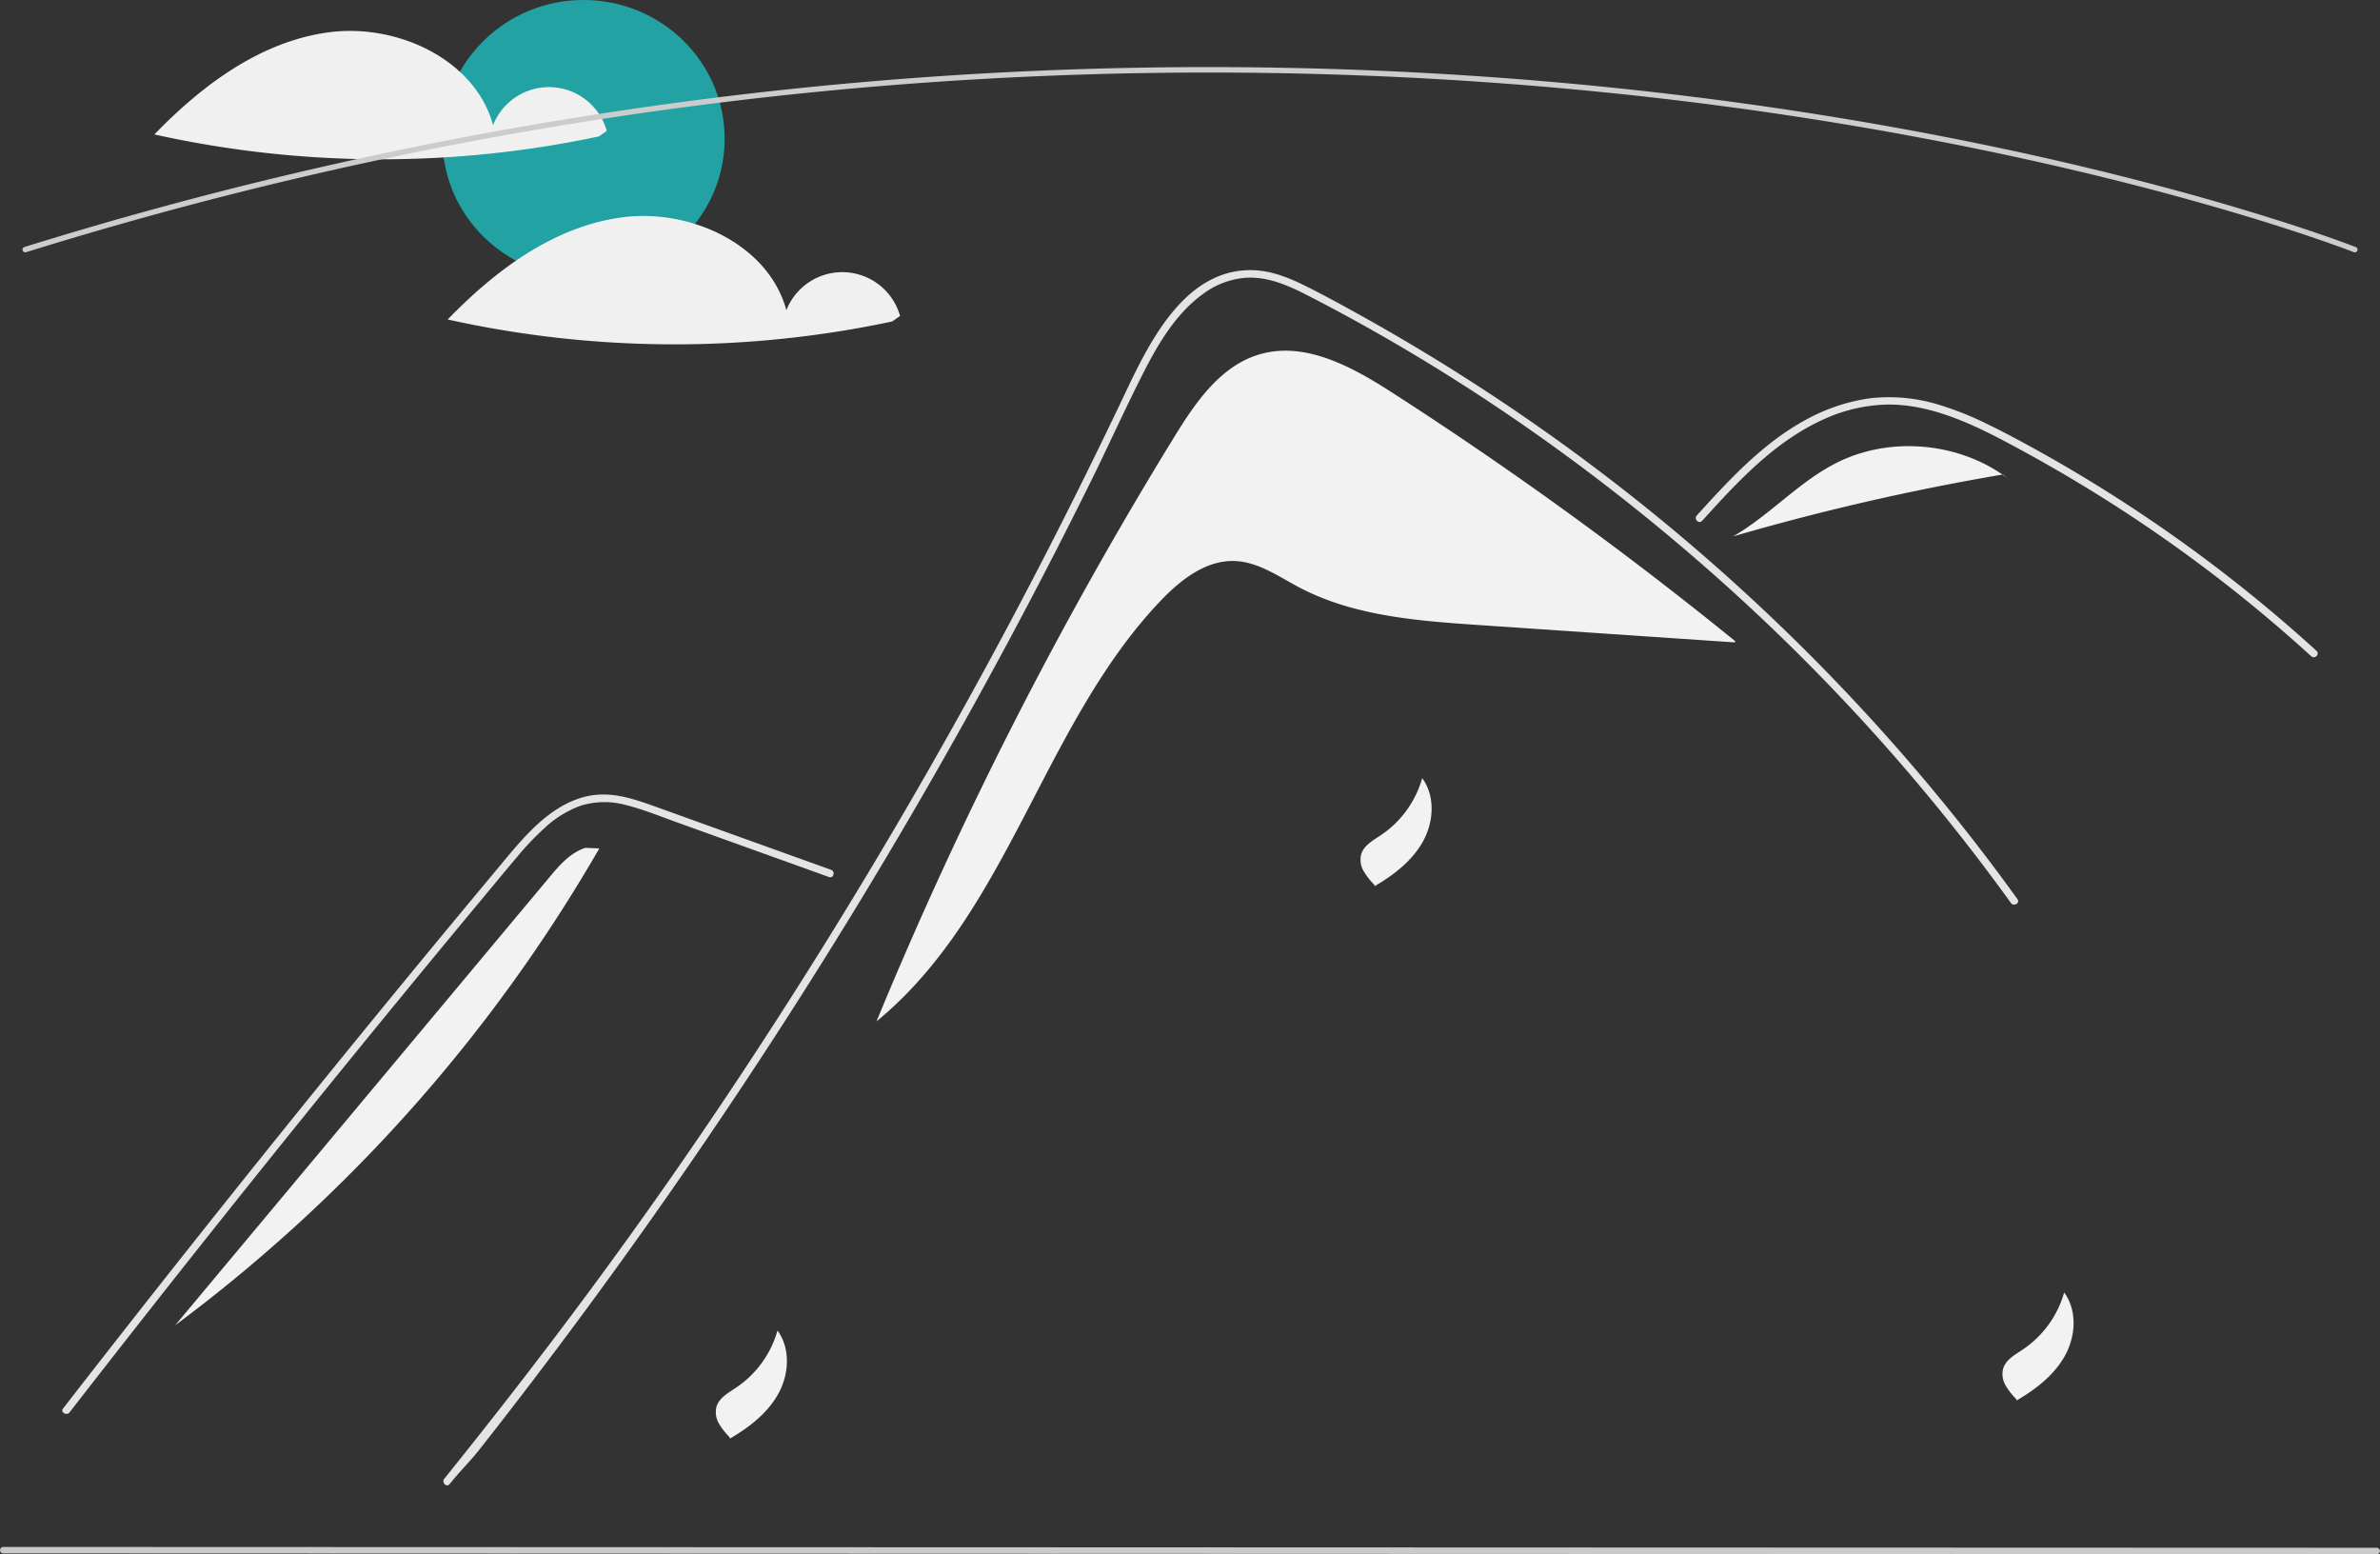 <svg id="undraw_page_not_found_re_e9o6" xmlns="http://www.w3.org/2000/svg" width="943.869" height="616.258" viewBox="0 0 943.869 616.258">
  <rect x="0" y="0" width="943.869" height="616.258" fill="#333333" stroke="none"/>
  <path id="Path_78047" data-name="Path 78047" d="M521.124,327.453c8.416-13.686,18.389-28.3,34.006-32.768,18.087-5.175,36.666,5.106,52.426,15.251a1526.536,1526.536,0,0,1,135.954,98.492l-.047.532-101.451-6.879c-24.433-1.657-49.705-3.542-71.3-14.907-8.193-4.312-16.18-10.073-25.465-10.475-11.535-.5-21.593,7.423-29.5,15.7C469,441.352,455.468,516.215,403.013,559.225A1626.116,1626.116,0,0,1,521.124,327.453Z" transform="translate(-55.406 -154.247)" fill="#f2f2f2"/>
  <path id="Path_78048" data-name="Path 78048" d="M303.182,745.013c5.17-6.419,7.283-7.923,12.383-14.4q62.291-79.215,117.1-163.781,37.226-57.434,70.76-117.074Q519.387,421.4,534.477,392.6q11.709-22.33,22.9-44.926c2.133-4.3,4.205-8.625,6.267-12.958,4.859-10.188,9.628-20.426,14.748-30.475,5.834-11.454,12.937-23.462,23.651-31.158a32.591,32.591,0,0,1,16.81-6.36c8.722-.554,16.769,2.987,24.335,6.855C698.533,301.96,750.35,337.54,797.219,378.025A793.27,793.27,0,0,1,922.364,514.614c1.106,1.553,3.722.069,2.605-1.493q-6.594-9.169-13.45-18.141A801.137,801.137,0,0,0,705.655,306.173q-20.025-12.76-40.8-24.323c-6.982-3.887-13.993-7.725-21.126-11.326-6.992-3.531-14.416-6.706-22.4-6.825-27.182-.415-41.256,29.852-50.923,50.218q-4.557,9.614-9.225,19.17-17.64,36.276-36.638,71.89-11.725,21.988-23.963,43.72Q462.49,516.37,419.614,581.3c-37.865,57.34-75.428,107.994-118.565,161.615C299.863,744.4,301.985,746.517,303.182,745.013Z" transform="translate(-124.863 -156.586)" fill="#e4e4e4"/>
  <path id="Path_78049" data-name="Path 78049" d="M194.976,359.39c1.579-1.731,3.149-3.462,4.738-5.193,12.534-13.63,25.984-27.1,43.2-34.917a63.553,63.553,0,0,1,26.256-5.984c9.4.03,18.58,2.453,27.262,5.846,4.1,1.612,8.119,3.442,12.072,5.391,4.517,2.235,8.954,4.619,13.369,7.023q12.434,6.766,24.546,14.125,24.1,14.644,46.688,31.524,11.71,8.754,22.937,18.081,10.442,8.665,20.461,17.795c1.428,1.3,3.561-.8,2.133-2.1-1.76-1.612-3.541-3.215-5.322-4.8q-7.545-6.706-15.331-13.156-14.2-11.781-29.133-22.651-23.223-16.914-48.045-31.534-12.4-7.3-25.149-13.986c-2.566-1.345-5.161-2.661-7.787-3.907a125.351,125.351,0,0,0-18.51-7.409,66.913,66.913,0,0,0-27.956-2.7,73.611,73.611,0,0,0-25.793,8.774c-16.9,9.288-30.008,23.65-42.764,37.666C191.556,358.707,193.678,360.814,194.976,359.39Z" transform="translate(480.066 -152.897)" fill="#e4e4e4"/>
  <path id="Path_78050" data-name="Path 78050" d="M1032.864,489.106l-40.5-14.564-20.107-7.231c-6.549-2.355-13.081-5.036-19.851-6.723a31.83,31.83,0,0,0-17.968.225,41.53,41.53,0,0,0-14.014,8.542,112.6,112.6,0,0,0-11.495,12.07c-4.378,5.173-8.691,10.4-13.023,15.61q-26.821,32.252-53.291,64.783t-52.585,65.339q-26.179,32.888-52,66.051-3.163,4.062-6.32,8.129c-1.163,1.5-3.785.021-2.606-1.5q26.01-33.5,52.383-66.718,26.437-33.3,53.24-66.32T888.7,501.05q6.767-8.155,13.557-16.291c3.818-4.576,7.594-9.2,11.782-13.46,7.687-7.817,17.292-14.726,28.788-14.913,6.76-.11,13.3,2,19.581,4.233,6.77,2.408,13.524,4.862,20.286,7.293l40.781,14.666,10.2,3.667c1.809.651,1.028,3.52-.8,2.861Z" transform="translate(-704.104 -141.367)" fill="#e4e4e4"/>
  <path id="Path_78051" data-name="Path 78051" d="M347.375,335.012c20.58-10.4,46.935-8.363,65.847,4.63a952.658,952.658,0,0,0-106.85,24.521C320.948,355.764,332.349,342.606,347.375,335.012Z" transform="translate(380.932 -151.477)" fill="#f2f2f2"/>
  <path id="Path_78052" data-name="Path 78052" d="M302.78,338.784l3.962,3.166c-1.34-1.108-2.733-2.147-4.165-3.131Z" transform="translate(491.576 -150.655)" fill="#f2f2f2"/>
  <path id="Path_78053" data-name="Path 78053" d="M961.844,487.7c3.987-4.771,8.3-9.767,14.259-11.705l5.567.216A624.2,624.2,0,0,1,813.482,665.273Z" transform="translate(-743.996 -139.818)" fill="#f2f2f2"/>
  <path id="Path_78054" data-name="Path 78054" d="M537.143,450.367a40.468,40.468,0,0,1-16.385,22.613c-3.095,2.072-6.756,4.059-7.815,7.59a8.909,8.909,0,0,0,.959,6.636,26.91,26.91,0,0,0,4.237,5.44l.15.552c7.68-4.475,14.986-10.135,19.228-17.858s4.834-17.845-.374-24.973" transform="translate(26.882 -141.842)" fill="#f2f2f2"/>
  <path id="Path_78055" data-name="Path 78055" d="M770.143,653.367a40.467,40.467,0,0,1-16.384,22.613c-3.095,2.072-6.756,4.059-7.815,7.59a8.909,8.909,0,0,0,.959,6.636,26.906,26.906,0,0,0,4.237,5.439l.15.552c7.68-4.475,14.986-10.135,19.228-17.858s4.834-17.845-.375-24.973" transform="translate(-461.802 -125.809)" fill="#f2f2f2"/>
  <path id="Path_78056" data-name="Path 78056" d="M305.143,639.367a40.469,40.469,0,0,1-16.385,22.613c-3.095,2.072-6.756,4.059-7.815,7.59a8.909,8.909,0,0,0,.959,6.636,26.906,26.906,0,0,0,4.237,5.439l.15.552c7.68-4.475,14.986-10.135,19.228-17.858s4.834-17.845-.374-24.973" transform="translate(513.469 -126.915)" fill="#f2f2f2"/>
  <ellipse id="Ellipse_213" data-name="Ellipse 213" cx="55.965" cy="55.028" rx="55.965" ry="55.028" transform="translate(175.453)" fill="#23a2a4"/>
  <path id="Path_78057" data-name="Path 78057" d="M879.977,176.336c27.123-3.6,58.088,10.81,65.118,36.819a23.822,23.822,0,0,1,45.094,2.275l-3.105,2.187a415.314,415.314,0,0,1-176.3-.784C829.652,197.337,852.854,179.941,879.977,176.336Z" transform="translate(-749.554 -163.529)" fill="#f0f0f0"/>
  <path id="Path_78058" data-name="Path 78058" d="M773.977,244.336c27.123-3.6,58.089,10.81,65.118,36.819a23.823,23.823,0,0,1,45.094,2.275l-3.105,2.187a415.311,415.311,0,0,1-176.3-.784C723.652,265.337,746.854,247.941,773.977,244.336Z" transform="translate(-527.235 -158.158)" fill="#f0f0f0"/>
  <path id="Path_78059" data-name="Path 78059" d="M179.151,262.53a1.1,1.1,0,0,0,.331-.051C469.635,172.257,725.361,184.056,888.8,209.84c22.242,3.508,44.543,7.559,66.284,12.043,5.551,1.143,11.309,2.369,17.115,3.645,6.934,1.518,13.776,3.082,20.336,4.646q4.25.99,8.334,1.995c4.124,1,8.309,2.044,12.795,3.191,5.013,1.271,10.106,2.6,15.141,3.962a.487.487,0,0,0,.056.016h0c5.687,1.527,11.344,3.1,16.815,4.667,2.961.841,5.82,1.67,8.559,2.489.306.083.577.163.852.245l.588.176c.341.1.677.2,1.014.3l.021.006h0l.891.272c1.062.316,2.1.625,3.117.932,26.934,8.164,41.741,13.972,41.888,14.029a1.1,1.1,0,0,0,1.427-.6,1.073,1.073,0,0,0-.61-1.4c-.147-.057-15.027-5.894-42.059-14.089-1.023-.309-2.062-.617-3.127-.935l-.827-.253c-.028-.011-.057-.019-.086-.027-.335-.094-.669-.194-1.009-.3l-.589-.176c-.294-.087-.583-.174-.879-.254-2.72-.813-5.589-1.645-8.557-2.489-5.473-1.57-11.135-3.141-16.827-4.67-.018-.006-.036-.011-.054-.016h0c-5.053-1.362-10.164-2.7-15.193-3.976-4.493-1.147-8.686-2.193-12.817-3.2q-4.1-1-8.35-2c-6.568-1.566-13.424-3.132-20.37-4.653-5.815-1.277-11.583-2.506-17.143-3.65-21.775-4.491-44.111-8.549-66.387-12.062-163.669-25.822-419.76-37.639-710.321,52.713a1.078,1.078,0,0,0-.754,1.193,1.092,1.092,0,0,0,1.084.914Z" transform="translate(-169.143 -162.478)" fill="#ccc"/>
  <path id="Path_78073" data-name="Path 78073" d="M171.246,735.455l941.256.332a1.285,1.285,0,1,0,0-2.57l-941.256-.332a1.285,1.285,0,1,0,0,2.57Z" transform="translate(-169.939 -119.529)" fill="#cacaca"/>
</svg>
